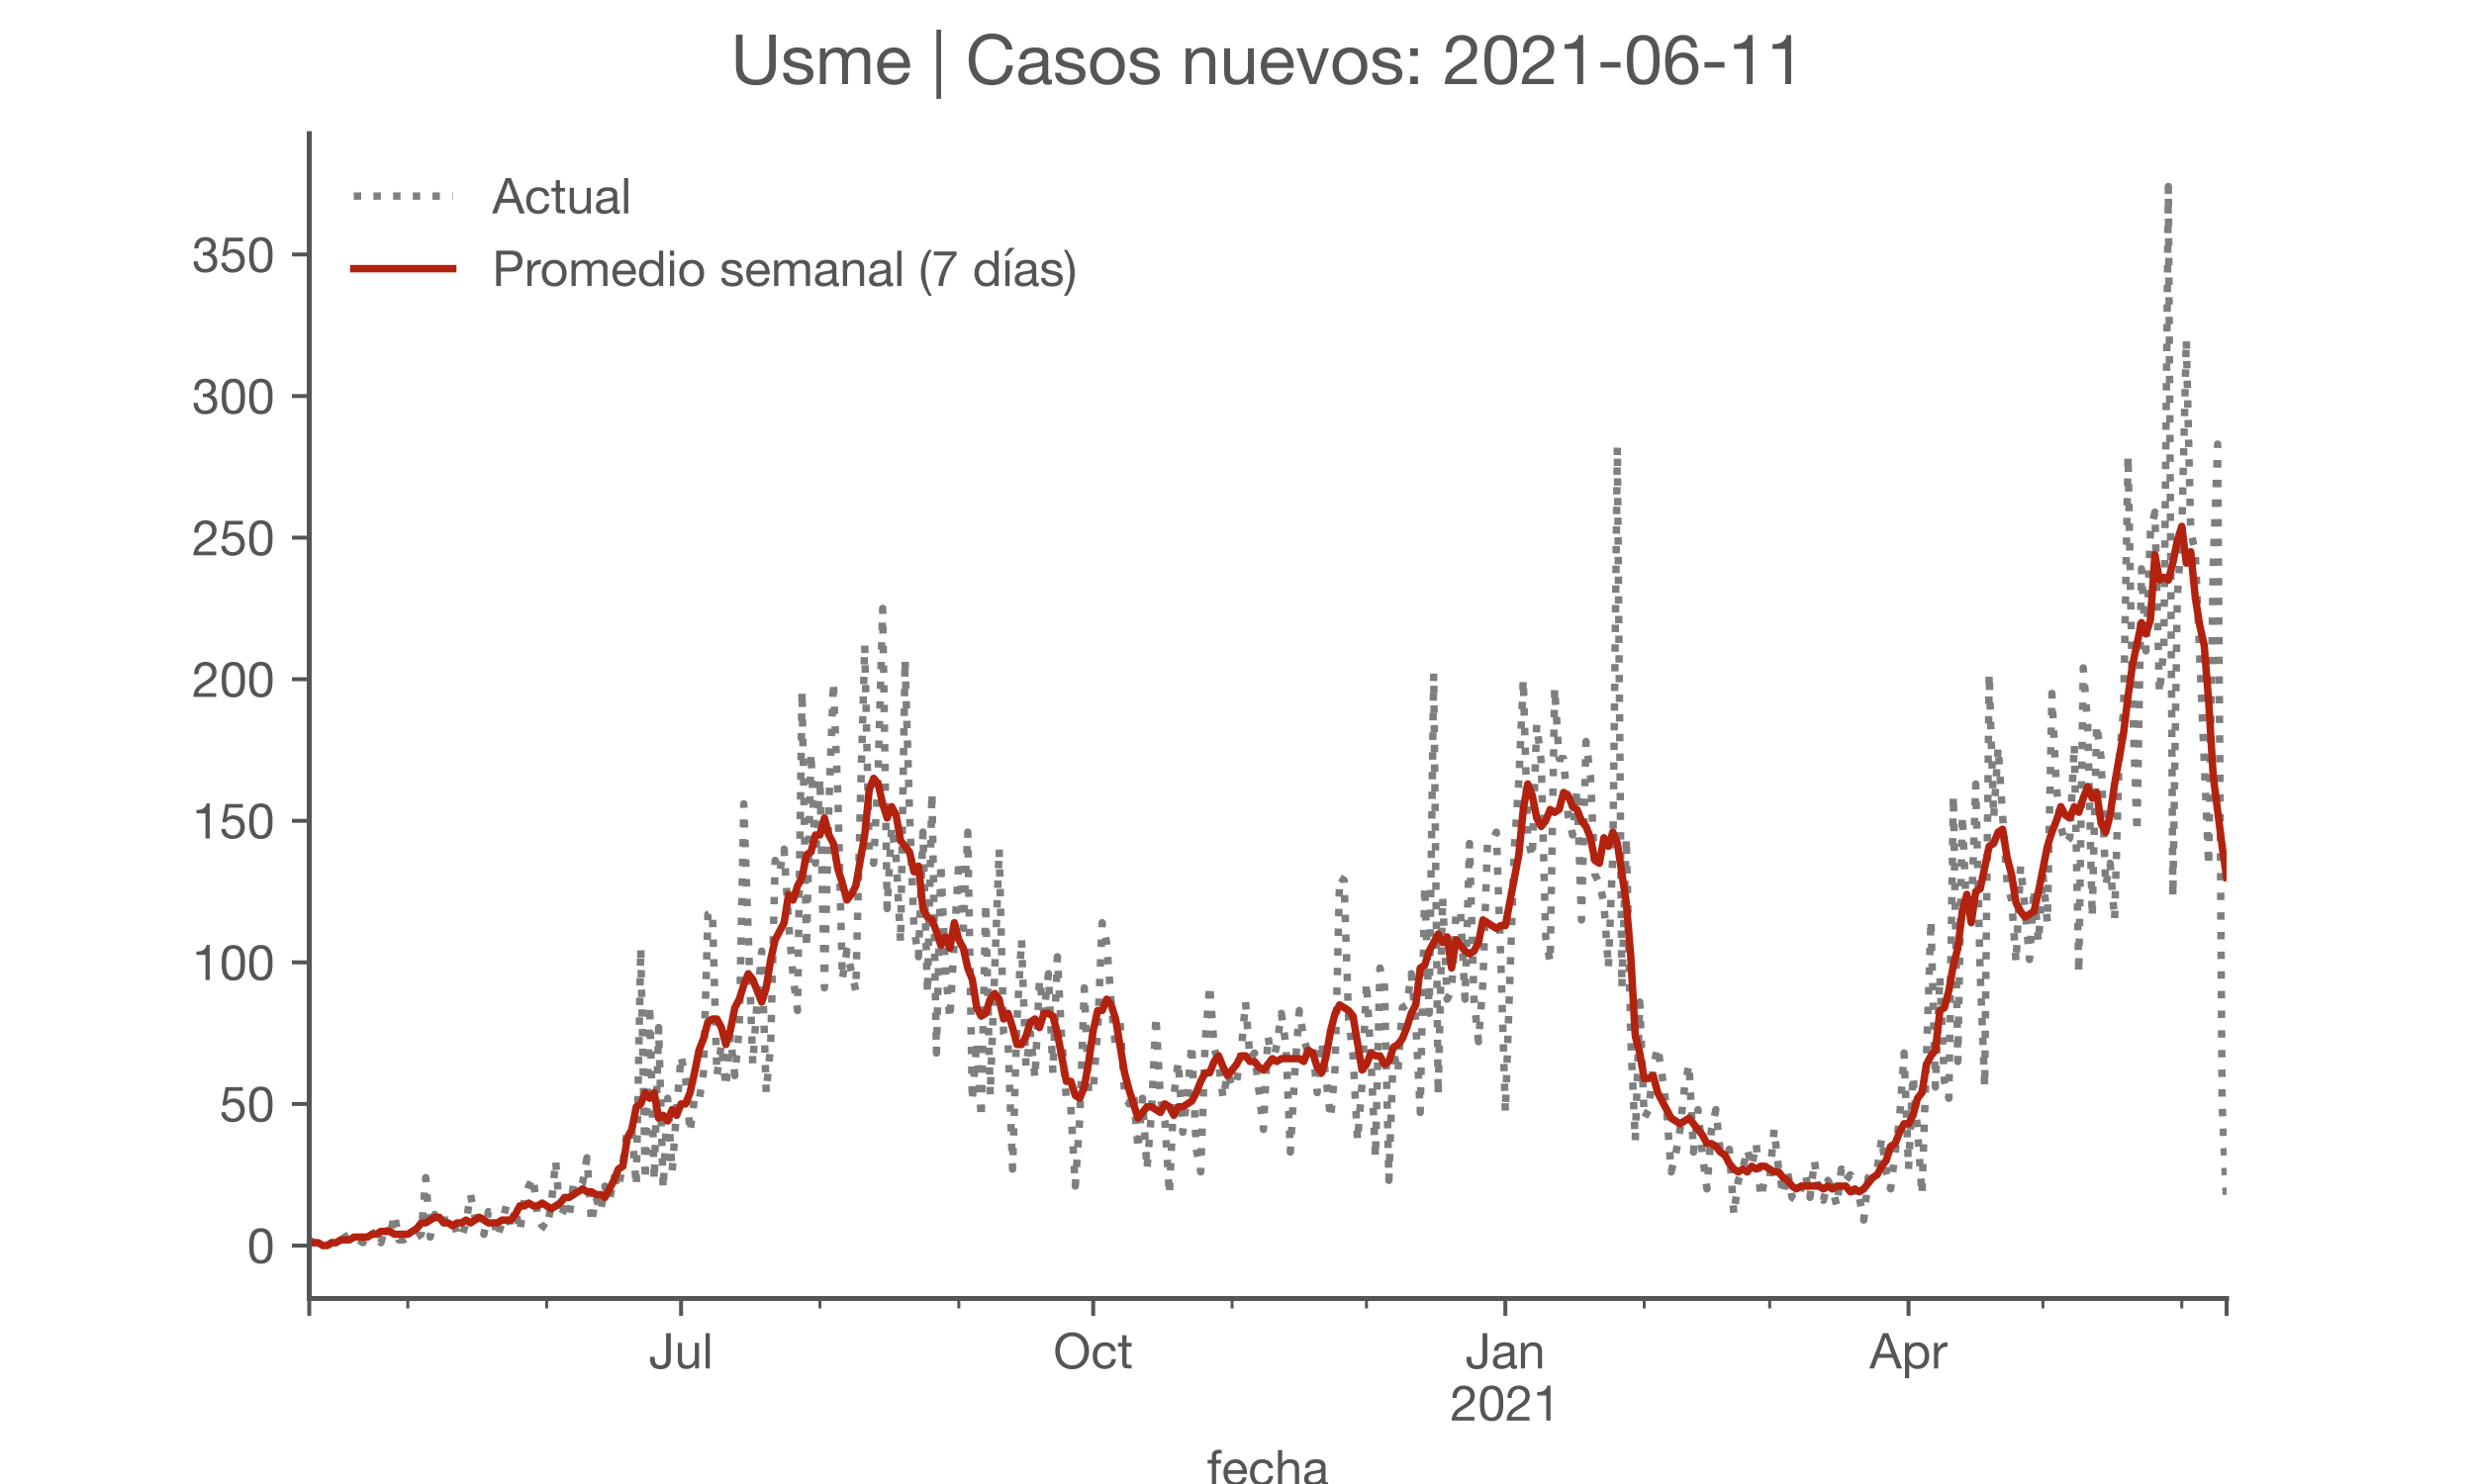 <?xml version="1.0" encoding="utf-8" standalone="no"?>
<!DOCTYPE svg PUBLIC "-//W3C//DTD SVG 1.1//EN"
  "http://www.w3.org/Graphics/SVG/1.1/DTD/svg11.dtd">
<!-- Created with matplotlib (https://matplotlib.org/) -->
<svg height="300pt" version="1.1" viewBox="0 0 500 300" width="500pt" xmlns="http://www.w3.org/2000/svg" xmlns:xlink="http://www.w3.org/1999/xlink">
 <defs>
  <style type="text/css">*{stroke-linecap:butt;stroke-linejoin:round;}</style>
 </defs>
 <g id="figure_1">
  <g id="patch_1">
   <path d="M 0 300 
L 500 300 
L 500 0 
L 0 0 
z
" style="fill:#ffffff;"/>
  </g>
  <g id="axes_1">
   <g id="patch_2">
    <path d="M 62.5 262.5 
L 450 262.5 
L 450 27 
L 62.5 27 
z
" style="fill:#ffffff;"/>
   </g>
   <g id="matplotlib.axis_1">
    <g id="xtick_1">
     <g id="line2d_1">
      <defs>
       <path d="M 0 0 
L 0 3.5 
" id="mc1f7d68330" style="stroke:#555555;stroke-width:0.8;"/>
      </defs>
      <g>
       <use style="fill:#555555;stroke:#555555;stroke-width:0.8;" x="62.5" xlink:href="#mc1f7d68330" y="262.5"/>
      </g>
     </g>
    </g>
    <g id="xtick_2">
     <g id="line2d_2">
      <g>
       <use style="fill:#555555;stroke:#555555;stroke-width:0.8;" x="137.646" xlink:href="#mc1f7d68330" y="262.5"/>
      </g>
     </g>
     <g id="text_1">
      <!-- Jul -->
      <g style="fill:#555555;" transform="translate(131.161 276.641)scale(0.1 -0.1)">
       <defs>
        <path d="M 44.094 17.797 
L 44.094 71.406 
L 34.594 71.406 
L 34.594 19.203 
Q 34.594 13.297 32.141 9.797 
Q 29.703 6.297 23.203 6.297 
Q 19.703 6.297 17.453 7.344 
Q 15.203 8.406 13.953 10.297 
Q 12.703 12.203 12.203 14.797 
Q 11.703 17.406 11.703 20.5 
L 11.703 23.5 
L 2.203 23.5 
L 2.203 19.094 
Q 2.203 8.906 7.594 3.656 
Q 13 -1.594 23 -1.594 
Q 29 -1.594 33.047 0.047 
Q 37.094 1.703 39.547 4.453 
Q 42 7.203 43.047 10.703 
Q 44.094 14.203 44.094 17.797 
z
" id="HelveticaNeue-74"/>
        <path d="M 49.203 0 
L 49.203 51.703 
L 40.703 51.703 
L 40.703 22.5 
Q 40.703 19 39.75 16.047 
Q 38.797 13.094 36.891 10.891 
Q 35 8.703 32.141 7.5 
Q 29.297 6.297 25.406 6.297 
Q 20.5 6.297 17.703 9.094 
Q 14.906 11.906 14.906 16.703 
L 14.906 51.703 
L 6.406 51.703 
L 6.406 17.703 
Q 6.406 13.5 7.25 10.047 
Q 8.094 6.594 10.188 4.094 
Q 12.297 1.594 15.688 0.25 
Q 19.094 -1.094 24.203 -1.094 
Q 29.906 -1.094 34.094 1.156 
Q 38.297 3.406 41 8.203 
L 41.203 8.203 
L 41.203 0 
z
" id="HelveticaNeue-117"/>
        <path d="M 6.906 71.406 
L 6.906 0 
L 15.406 0 
L 15.406 71.406 
z
" id="HelveticaNeue-108"/>
       </defs>
       <use xlink:href="#HelveticaNeue-74"/>
       <use x="51.9" xlink:href="#HelveticaNeue-117"/>
       <use x="107.5" xlink:href="#HelveticaNeue-108"/>
      </g>
     </g>
    </g>
    <g id="xtick_3">
     <g id="line2d_3">
      <g>
       <use style="fill:#555555;stroke:#555555;stroke-width:0.8;" x="220.94" xlink:href="#mc1f7d68330" y="262.5"/>
      </g>
     </g>
     <g id="text_2">
      <!-- Oct -->
      <g style="fill:#555555;" transform="translate(212.88 276.641)scale(0.1 -0.1)">
       <defs>
        <path d="M 13.297 35.703 
Q 13.297 41.094 14.688 46.344 
Q 16.094 51.594 19.094 55.797 
Q 22.094 60 26.797 62.547 
Q 31.5 65.094 38 65.094 
Q 44.5 65.094 49.203 62.547 
Q 53.906 60 56.906 55.797 
Q 59.906 51.594 61.297 46.344 
Q 62.703 41.094 62.703 35.703 
Q 62.703 30.297 61.297 25.047 
Q 59.906 19.797 56.906 15.594 
Q 53.906 11.406 49.203 8.844 
Q 44.5 6.297 38 6.297 
Q 31.5 6.297 26.797 8.844 
Q 22.094 11.406 19.094 15.594 
Q 16.094 19.797 14.688 25.047 
Q 13.297 30.297 13.297 35.703 
z
M 3.797 35.703 
Q 3.797 28.406 5.938 21.656 
Q 8.094 14.906 12.391 9.703 
Q 16.703 4.5 23.094 1.453 
Q 29.5 -1.594 38 -1.594 
Q 46.5 -1.594 52.891 1.453 
Q 59.297 4.5 63.594 9.703 
Q 67.906 14.906 70.047 21.656 
Q 72.203 28.406 72.203 35.703 
Q 72.203 43 70.047 49.75 
Q 67.906 56.5 63.594 61.703 
Q 59.297 66.906 52.891 70 
Q 46.5 73.094 38 73.094 
Q 29.5 73.094 23.094 70 
Q 16.703 66.906 12.391 61.703 
Q 8.094 56.5 5.938 49.75 
Q 3.797 43 3.797 35.703 
z
" id="HelveticaNeue-79"/>
        <path d="M 41.5 35.094 
L 50.297 35.094 
Q 49.797 39.703 47.891 43.047 
Q 46 46.406 43.047 48.594 
Q 40.094 50.797 36.25 51.844 
Q 32.406 52.906 28 52.906 
Q 21.906 52.906 17.297 50.75 
Q 12.703 48.594 9.641 44.844 
Q 6.594 41.094 5.094 36.047 
Q 3.594 31 3.594 25.203 
Q 3.594 19.406 5.141 14.547 
Q 6.703 9.703 9.75 6.203 
Q 12.797 2.703 17.344 0.797 
Q 21.906 -1.094 27.797 -1.094 
Q 37.703 -1.094 43.453 4.094 
Q 49.203 9.297 50.594 18.906 
L 41.906 18.906 
Q 41.094 12.906 37.547 9.594 
Q 34 6.297 27.703 6.297 
Q 23.703 6.297 20.797 7.891 
Q 17.906 9.5 16.094 12.141 
Q 14.297 14.797 13.438 18.188 
Q 12.594 21.594 12.594 25.203 
Q 12.594 29.094 13.391 32.75 
Q 14.203 36.406 16.047 39.203 
Q 17.906 42 21 43.703 
Q 24.094 45.406 28.703 45.406 
Q 34.094 45.406 37.297 42.703 
Q 40.5 40 41.5 35.094 
z
" id="HelveticaNeue-99"/>
        <path d="M 18.203 51.703 
L 18.203 67.203 
L 9.703 67.203 
L 9.703 51.703 
L 0.906 51.703 
L 0.906 44.203 
L 9.703 44.203 
L 9.703 11.297 
Q 9.703 7.703 10.391 5.5 
Q 11.094 3.297 12.547 2.094 
Q 14 0.906 16.344 0.453 
Q 18.703 0 22 0 
L 28.5 0 
L 28.5 7.5 
L 24.594 7.5 
Q 22.594 7.5 21.344 7.641 
Q 20.094 7.797 19.391 8.297 
Q 18.703 8.797 18.453 9.688 
Q 18.203 10.594 18.203 12.094 
L 18.203 44.203 
L 28.5 44.203 
L 28.5 51.703 
z
" id="HelveticaNeue-116"/>
       </defs>
       <use xlink:href="#HelveticaNeue-79"/>
       <use x="76" xlink:href="#HelveticaNeue-99"/>
       <use x="129.7" xlink:href="#HelveticaNeue-116"/>
      </g>
     </g>
    </g>
    <g id="xtick_4">
     <g id="line2d_4">
      <g>
       <use style="fill:#555555;stroke:#555555;stroke-width:0.8;" x="304.235" xlink:href="#mc1f7d68330" y="262.5"/>
      </g>
     </g>
     <g id="text_3">
      <!-- Jan -->
      <g style="fill:#555555;" transform="translate(296.175 276.641)scale(0.1 -0.1)">
       <defs>
        <path d="M 52.203 0.203 
Q 50 -1.094 46.094 -1.094 
Q 42.797 -1.094 40.844 0.75 
Q 38.906 2.594 38.906 6.797 
Q 35.406 2.594 30.75 0.75 
Q 26.094 -1.094 20.703 -1.094 
Q 17.203 -1.094 14.047 -0.297 
Q 10.906 0.5 8.594 2.203 
Q 6.297 3.906 4.938 6.656 
Q 3.594 9.406 3.594 13.297 
Q 3.594 17.703 5.094 20.5 
Q 6.594 23.297 9.047 25.047 
Q 11.5 26.797 14.641 27.688 
Q 17.797 28.594 21.094 29.203 
Q 24.594 29.906 27.75 30.25 
Q 30.906 30.594 33.297 31.25 
Q 35.703 31.906 37.094 33.156 
Q 38.5 34.406 38.5 36.797 
Q 38.5 39.594 37.453 41.297 
Q 36.406 43 34.75 43.891 
Q 33.094 44.797 31.047 45.094 
Q 29 45.406 27 45.406 
Q 21.594 45.406 18 43.344 
Q 14.406 41.297 14.094 35.594 
L 5.594 35.594 
Q 5.797 40.406 7.594 43.703 
Q 9.406 47 12.406 49.047 
Q 15.406 51.094 19.25 52 
Q 23.094 52.906 27.5 52.906 
Q 31 52.906 34.453 52.406 
Q 37.906 51.906 40.703 50.344 
Q 43.5 48.797 45.203 46 
Q 46.906 43.203 46.906 38.703 
L 46.906 12.094 
Q 46.906 9.094 47.25 7.688 
Q 47.594 6.297 49.594 6.297 
Q 50.703 6.297 52.203 6.797 
z
M 38.406 26.703 
Q 36.797 25.5 34.188 24.953 
Q 31.594 24.406 28.75 24.047 
Q 25.906 23.703 23 23.25 
Q 20.094 22.797 17.797 21.797 
Q 15.5 20.797 14.047 18.938 
Q 12.594 17.094 12.594 13.906 
Q 12.594 11.797 13.438 10.344 
Q 14.297 8.906 15.641 8 
Q 17 7.094 18.797 6.688 
Q 20.594 6.297 22.594 6.297 
Q 26.797 6.297 29.797 7.438 
Q 32.797 8.594 34.688 10.344 
Q 36.594 12.094 37.5 14.141 
Q 38.406 16.203 38.406 18 
z
" id="HelveticaNeue-97"/>
        <path d="M 6.406 51.703 
L 6.406 0 
L 14.906 0 
L 14.906 29.203 
Q 14.906 32.703 15.844 35.641 
Q 16.797 38.594 18.688 40.797 
Q 20.594 43 23.438 44.203 
Q 26.297 45.406 30.203 45.406 
Q 35.094 45.406 37.891 42.594 
Q 40.703 39.797 40.703 35 
L 40.703 0 
L 49.203 0 
L 49.203 34 
Q 49.203 38.203 48.344 41.641 
Q 47.5 45.094 45.391 47.594 
Q 43.297 50.094 39.891 51.5 
Q 36.5 52.906 31.406 52.906 
Q 19.906 52.906 14.594 43.5 
L 14.406 43.5 
L 14.406 51.703 
z
" id="HelveticaNeue-110"/>
       </defs>
       <use xlink:href="#HelveticaNeue-74"/>
       <use x="51.9" xlink:href="#HelveticaNeue-97"/>
       <use x="105.6" xlink:href="#HelveticaNeue-110"/>
      </g>
      <!-- 2021 -->
      <g style="fill:#555555;" transform="translate(293.116 287.18)scale(0.1 -0.1)">
       <defs>
        <path d="M 4.406 45.797 
L 12.906 45.797 
Q 12.797 49 13.547 52.141 
Q 14.297 55.297 16 57.797 
Q 17.703 60.297 20.344 61.844 
Q 23 63.406 26.703 63.406 
Q 29.5 63.406 32 62.5 
Q 34.5 61.594 36.344 59.891 
Q 38.203 58.203 39.297 55.844 
Q 40.406 53.5 40.406 50.594 
Q 40.406 46.906 39.25 44.094 
Q 38.094 41.297 35.844 38.891 
Q 33.594 36.5 30.188 34.141 
Q 26.797 31.797 22.297 29 
Q 18.594 26.797 15.188 24.297 
Q 11.797 21.797 9.094 18.5 
Q 6.406 15.203 4.656 10.75 
Q 2.906 6.297 2.406 0 
L 48.703 0 
L 48.703 7.5 
L 12.297 7.5 
Q 12.906 10.797 14.844 13.344 
Q 16.797 15.906 19.547 18.094 
Q 22.297 20.297 25.594 22.25 
Q 28.906 24.203 32.203 26.203 
Q 35.5 28.297 38.594 30.594 
Q 41.703 32.906 44.094 35.75 
Q 46.5 38.594 47.953 42.188 
Q 49.406 45.797 49.406 50.5 
Q 49.406 55.5 47.656 59.297 
Q 45.906 63.094 42.906 65.641 
Q 39.906 68.203 35.844 69.547 
Q 31.797 70.906 27.203 70.906 
Q 21.594 70.906 17.188 69 
Q 12.797 67.094 9.844 63.75 
Q 6.906 60.406 5.5 55.797 
Q 4.094 51.203 4.406 45.797 
z
" id="HelveticaNeue-50"/>
        <path d="M 13.203 34.906 
Q 13.203 37.5 13.25 40.641 
Q 13.297 43.797 13.75 46.938 
Q 14.203 50.094 15.047 53.094 
Q 15.906 56.094 17.547 58.344 
Q 19.203 60.594 21.703 62 
Q 24.203 63.406 27.797 63.406 
Q 31.406 63.406 33.906 62 
Q 36.406 60.594 38.047 58.344 
Q 39.703 56.094 40.547 53.094 
Q 41.406 50.094 41.844 46.938 
Q 42.297 43.797 42.344 40.641 
Q 42.406 37.5 42.406 34.906 
Q 42.406 30.906 42.156 25.953 
Q 41.906 21 40.547 16.641 
Q 39.203 12.297 36.203 9.297 
Q 33.203 6.297 27.797 6.297 
Q 22.406 6.297 19.406 9.297 
Q 16.406 12.297 15.047 16.641 
Q 13.703 21 13.453 25.953 
Q 13.203 30.906 13.203 34.906 
z
M 4.203 34.797 
Q 4.203 30.906 4.391 26.703 
Q 4.594 22.5 5.391 18.5 
Q 6.203 14.5 7.703 10.953 
Q 9.203 7.406 11.797 4.703 
Q 14.406 2 18.344 0.453 
Q 22.297 -1.094 27.797 -1.094 
Q 33.406 -1.094 37.297 0.453 
Q 41.203 2 43.797 4.703 
Q 46.406 7.406 47.906 10.953 
Q 49.406 14.5 50.203 18.5 
Q 51 22.5 51.203 26.703 
Q 51.406 30.906 51.406 34.797 
Q 51.406 38.703 51.203 42.891 
Q 51 47.094 50.203 51.094 
Q 49.406 55.094 47.906 58.688 
Q 46.406 62.297 43.797 65 
Q 41.203 67.703 37.25 69.297 
Q 33.297 70.906 27.797 70.906 
Q 22.297 70.906 18.344 69.297 
Q 14.406 67.703 11.797 65 
Q 9.203 62.297 7.703 58.688 
Q 6.203 55.094 5.391 51.094 
Q 4.594 47.094 4.391 42.891 
Q 4.203 38.703 4.203 34.797 
z
" id="HelveticaNeue-48"/>
        <path d="M 35.594 0 
L 35.594 70.906 
L 29.094 70.906 
Q 28.406 66.906 26.5 64.297 
Q 24.594 61.703 21.844 60.203 
Q 19.094 58.703 15.688 58.141 
Q 12.297 57.594 8.703 57.594 
L 8.703 50.797 
L 27.094 50.797 
L 27.094 0 
z
" id="HelveticaNeue-49"/>
       </defs>
       <use xlink:href="#HelveticaNeue-50"/>
       <use x="55.6" xlink:href="#HelveticaNeue-48"/>
       <use x="111.2" xlink:href="#HelveticaNeue-50"/>
       <use x="166.8" xlink:href="#HelveticaNeue-49"/>
      </g>
     </g>
    </g>
    <g id="xtick_5">
     <g id="line2d_5">
      <g>
       <use style="fill:#555555;stroke:#555555;stroke-width:0.8;" x="385.718" xlink:href="#mc1f7d68330" y="262.5"/>
      </g>
     </g>
     <g id="text_4">
      <!-- Apr -->
      <g style="fill:#555555;" transform="translate(377.849 276.641)scale(0.1 -0.1)">
       <defs>
        <path d="M 20.094 29.5 
L 32.203 62.797 
L 32.406 62.797 
L 44.297 29.5 
z
M 27.203 71.406 
L -0.594 0 
L 9.094 0 
L 17.094 21.5 
L 47.297 21.5 
L 55.094 0 
L 65.594 0 
L 37.703 71.406 
z
" id="HelveticaNeue-65"/>
        <path d="M 6.703 51.703 
L 6.703 -19.703 
L 15.203 -19.703 
L 15.203 6.906 
L 15.406 6.906 
Q 16.797 4.594 18.844 3.047 
Q 20.906 1.5 23.203 0.594 
Q 25.5 -0.297 27.844 -0.688 
Q 30.203 -1.094 32.094 -1.094 
Q 38 -1.094 42.453 1 
Q 46.906 3.094 49.844 6.75 
Q 52.797 10.406 54.25 15.297 
Q 55.703 20.203 55.703 25.703 
Q 55.703 31.203 54.203 36.094 
Q 52.703 41 49.75 44.75 
Q 46.797 48.5 42.344 50.703 
Q 37.906 52.906 31.906 52.906 
Q 26.5 52.906 22 50.953 
Q 17.5 49 15.406 44.703 
L 15.203 44.703 
L 15.203 51.703 
z
M 46.703 26.297 
Q 46.703 22.5 45.891 18.891 
Q 45.094 15.297 43.297 12.5 
Q 41.5 9.703 38.547 8 
Q 35.594 6.297 31.203 6.297 
Q 26.797 6.297 23.688 7.938 
Q 20.594 9.594 18.641 12.297 
Q 16.703 15 15.797 18.547 
Q 14.906 22.094 14.906 25.906 
Q 14.906 29.5 15.75 33 
Q 16.594 36.5 18.5 39.25 
Q 20.406 42 23.406 43.703 
Q 26.406 45.406 30.703 45.406 
Q 34.797 45.406 37.844 43.797 
Q 40.906 42.203 42.844 39.5 
Q 44.797 36.797 45.75 33.344 
Q 46.703 29.906 46.703 26.297 
z
" id="HelveticaNeue-112"/>
        <path d="M 6.094 51.703 
L 6.094 0 
L 14.594 0 
L 14.594 23 
Q 14.594 28 15.594 31.844 
Q 16.594 35.703 18.797 38.391 
Q 21 41.094 24.594 42.5 
Q 28.203 43.906 33.297 43.906 
L 33.297 52.906 
Q 26.406 53.094 21.906 50.094 
Q 17.406 47.094 14.297 40.797 
L 14.094 40.797 
L 14.094 51.703 
z
" id="HelveticaNeue-114"/>
       </defs>
       <use xlink:href="#HelveticaNeue-65"/>
       <use x="64.8" xlink:href="#HelveticaNeue-112"/>
       <use x="124.1" xlink:href="#HelveticaNeue-114"/>
      </g>
     </g>
    </g>
    <g id="xtick_6">
     <g id="line2d_6">
      <g>
       <use style="fill:#555555;stroke:#555555;stroke-width:0.8;" x="450" xlink:href="#mc1f7d68330" y="262.5"/>
      </g>
     </g>
    </g>
    <g id="xtick_7">
     <g id="line2d_7">
      <defs>
       <path d="M 0 0 
L 0 2 
" id="mae51db769d" style="stroke:#555555;stroke-width:0.6;"/>
      </defs>
      <g>
       <use style="fill:#555555;stroke:#555555;stroke-width:0.6;" x="82.418" xlink:href="#mae51db769d" y="262.5"/>
      </g>
     </g>
    </g>
    <g id="xtick_8">
     <g id="line2d_8">
      <g>
       <use style="fill:#555555;stroke:#555555;stroke-width:0.6;" x="110.485" xlink:href="#mae51db769d" y="262.5"/>
      </g>
     </g>
    </g>
    <g id="xtick_9">
     <g id="line2d_9">
      <g>
       <use style="fill:#555555;stroke:#555555;stroke-width:0.6;" x="165.713" xlink:href="#mae51db769d" y="262.5"/>
      </g>
     </g>
    </g>
    <g id="xtick_10">
     <g id="line2d_10">
      <g>
       <use style="fill:#555555;stroke:#555555;stroke-width:0.6;" x="193.779" xlink:href="#mae51db769d" y="262.5"/>
      </g>
     </g>
    </g>
    <g id="xtick_11">
     <g id="line2d_11">
      <g>
       <use style="fill:#555555;stroke:#555555;stroke-width:0.6;" x="249.007" xlink:href="#mae51db769d" y="262.5"/>
      </g>
     </g>
    </g>
    <g id="xtick_12">
     <g id="line2d_12">
      <g>
       <use style="fill:#555555;stroke:#555555;stroke-width:0.6;" x="276.168" xlink:href="#mae51db769d" y="262.5"/>
      </g>
     </g>
    </g>
    <g id="xtick_13">
     <g id="line2d_13">
      <g>
       <use style="fill:#555555;stroke:#555555;stroke-width:0.6;" x="332.301" xlink:href="#mae51db769d" y="262.5"/>
      </g>
     </g>
    </g>
    <g id="xtick_14">
     <g id="line2d_14">
      <g>
       <use style="fill:#555555;stroke:#555555;stroke-width:0.6;" x="357.652" xlink:href="#mae51db769d" y="262.5"/>
      </g>
     </g>
    </g>
    <g id="xtick_15">
     <g id="line2d_15">
      <g>
       <use style="fill:#555555;stroke:#555555;stroke-width:0.6;" x="412.88" xlink:href="#mae51db769d" y="262.5"/>
      </g>
     </g>
    </g>
    <g id="xtick_16">
     <g id="line2d_16">
      <g>
       <use style="fill:#555555;stroke:#555555;stroke-width:0.6;" x="440.946" xlink:href="#mae51db769d" y="262.5"/>
      </g>
     </g>
    </g>
    <g id="text_5">
     <!-- fecha -->
     <g style="fill:#555555;" transform="translate(243.935 300.291)scale(0.1 -0.1)">
      <defs>
       <path d="M 9.906 44.203 
L 9.906 0 
L 18.406 0 
L 18.406 44.203 
L 28.406 44.203 
L 28.406 51.703 
L 18.406 51.703 
L 18.406 58.906 
Q 18.406 62.297 20.094 63.5 
Q 21.797 64.703 24.906 64.703 
Q 26 64.703 27.297 64.547 
Q 28.594 64.406 29.703 64 
L 29.703 71.406 
Q 28.5 71.797 26.953 72 
Q 25.406 72.203 24.203 72.203 
Q 17.203 72.203 13.547 68.953 
Q 9.906 65.703 9.906 59.406 
L 9.906 51.703 
L 1.203 51.703 
L 1.203 44.203 
z
" id="HelveticaNeue-102"/>
       <path d="M 42.297 30.797 
L 12.594 30.797 
Q 12.797 33.797 13.891 36.438 
Q 15 39.094 16.891 41.094 
Q 18.797 43.094 21.438 44.25 
Q 24.094 45.406 27.406 45.406 
Q 30.594 45.406 33.25 44.25 
Q 35.906 43.094 37.844 41.141 
Q 39.797 39.203 40.938 36.5 
Q 42.094 33.797 42.297 30.797 
z
M 50.5 16.406 
L 42.094 16.406 
Q 41 11.297 37.547 8.797 
Q 34.094 6.297 28.703 6.297 
Q 24.5 6.297 21.391 7.688 
Q 18.297 9.094 16.297 11.438 
Q 14.297 13.797 13.391 16.844 
Q 12.5 19.906 12.594 23.297 
L 51.297 23.297 
Q 51.5 28 50.453 33.203 
Q 49.406 38.406 46.656 42.797 
Q 43.906 47.203 39.344 50.047 
Q 34.797 52.906 27.906 52.906 
Q 22.594 52.906 18.141 50.906 
Q 13.703 48.906 10.453 45.297 
Q 7.203 41.703 5.391 36.797 
Q 3.594 31.906 3.594 26 
Q 3.797 20.094 5.344 15.094 
Q 6.906 10.094 10 6.5 
Q 13.094 2.906 17.641 0.906 
Q 22.203 -1.094 28.406 -1.094 
Q 37.203 -1.094 43 3.297 
Q 48.797 7.703 50.5 16.406 
z
" id="HelveticaNeue-101"/>
       <path d="M 6.406 71.406 
L 6.406 0 
L 14.906 0 
L 14.906 29.203 
Q 14.906 32.703 15.844 35.641 
Q 16.797 38.594 18.688 40.797 
Q 20.594 43 23.438 44.203 
Q 26.297 45.406 30.203 45.406 
Q 35.094 45.406 37.891 42.594 
Q 40.703 39.797 40.703 35 
L 40.703 0 
L 49.203 0 
L 49.203 34 
Q 49.203 38.203 48.344 41.641 
Q 47.5 45.094 45.391 47.594 
Q 43.297 50.094 39.891 51.5 
Q 36.5 52.906 31.406 52.906 
Q 29.094 52.906 26.641 52.406 
Q 24.203 51.906 21.953 50.844 
Q 19.703 49.797 17.891 48.141 
Q 16.094 46.5 15.094 44.094 
L 14.906 44.094 
L 14.906 71.406 
z
" id="HelveticaNeue-104"/>
      </defs>
      <use xlink:href="#HelveticaNeue-102"/>
      <use x="29.6" xlink:href="#HelveticaNeue-101"/>
      <use x="83.3" xlink:href="#HelveticaNeue-99"/>
      <use x="137" xlink:href="#HelveticaNeue-104"/>
      <use x="192.6" xlink:href="#HelveticaNeue-97"/>
     </g>
    </g>
   </g>
   <g id="matplotlib.axis_2">
    <g id="ytick_1">
     <g id="line2d_17">
      <defs>
       <path d="M 0 0 
L -3.5 0 
" id="m72f268963a" style="stroke:#555555;stroke-width:0.8;"/>
      </defs>
      <g>
       <use style="fill:#555555;stroke:#555555;stroke-width:0.8;" x="62.5" xlink:href="#m72f268963a" y="251.795"/>
      </g>
     </g>
     <g id="text_6">
      <!-- 0 -->
      <g style="fill:#555555;" transform="translate(49.941 255.366)scale(0.1 -0.1)">
       <use xlink:href="#HelveticaNeue-48"/>
      </g>
     </g>
    </g>
    <g id="ytick_2">
     <g id="line2d_18">
      <g>
       <use style="fill:#555555;stroke:#555555;stroke-width:0.8;" x="62.5" xlink:href="#m72f268963a" y="223.174"/>
      </g>
     </g>
     <g id="text_7">
      <!-- 50 -->
      <g style="fill:#555555;" transform="translate(44.381 226.744)scale(0.1 -0.1)">
       <defs>
        <path d="M 47 62.203 
L 47 69.703 
L 12 69.703 
L 5.406 32.906 
L 12.703 32.5 
Q 15.203 35.5 18.453 37.344 
Q 21.703 39.203 25.906 39.203 
Q 29.5 39.203 32.453 38 
Q 35.406 36.797 37.5 34.641 
Q 39.594 32.5 40.75 29.547 
Q 41.906 26.594 41.906 23.094 
Q 41.906 18.906 40.703 15.75 
Q 39.5 12.594 37.453 10.5 
Q 35.406 8.406 32.656 7.344 
Q 29.906 6.297 26.906 6.297 
Q 23.703 6.297 21.047 7.25 
Q 18.406 8.203 16.453 9.953 
Q 14.5 11.703 13.344 14.047 
Q 12.203 16.406 12 19.094 
L 3.5 19.094 
Q 3.594 14.297 5.391 10.5 
Q 7.203 6.703 10.297 4.141 
Q 13.406 1.594 17.453 0.25 
Q 21.5 -1.094 26.094 -1.094 
Q 32.297 -1.094 36.938 0.844 
Q 41.594 2.797 44.688 6.094 
Q 47.797 9.406 49.344 13.656 
Q 50.906 17.906 50.906 22.406 
Q 50.906 28.5 49.094 33.047 
Q 47.297 37.594 44.188 40.641 
Q 41.094 43.703 36.891 45.203 
Q 32.703 46.703 28 46.703 
Q 24.406 46.703 20.75 45.453 
Q 17.094 44.203 14.797 41.594 
L 14.594 41.797 
L 18.406 62.203 
z
" id="HelveticaNeue-53"/>
       </defs>
       <use xlink:href="#HelveticaNeue-53"/>
       <use x="55.6" xlink:href="#HelveticaNeue-48"/>
      </g>
     </g>
    </g>
    <g id="ytick_3">
     <g id="line2d_19">
      <g>
       <use style="fill:#555555;stroke:#555555;stroke-width:0.8;" x="62.5" xlink:href="#m72f268963a" y="194.552"/>
      </g>
     </g>
     <g id="text_8">
      <!-- 100 -->
      <g style="fill:#555555;" transform="translate(38.822 198.122)scale(0.1 -0.1)">
       <use xlink:href="#HelveticaNeue-49"/>
       <use x="55.6" xlink:href="#HelveticaNeue-48"/>
       <use x="111.2" xlink:href="#HelveticaNeue-48"/>
      </g>
     </g>
    </g>
    <g id="ytick_4">
     <g id="line2d_20">
      <g>
       <use style="fill:#555555;stroke:#555555;stroke-width:0.8;" x="62.5" xlink:href="#m72f268963a" y="165.93"/>
      </g>
     </g>
     <g id="text_9">
      <!-- 150 -->
      <g style="fill:#555555;" transform="translate(38.822 169.5)scale(0.1 -0.1)">
       <use xlink:href="#HelveticaNeue-49"/>
       <use x="55.6" xlink:href="#HelveticaNeue-53"/>
       <use x="111.2" xlink:href="#HelveticaNeue-48"/>
      </g>
     </g>
    </g>
    <g id="ytick_5">
     <g id="line2d_21">
      <g>
       <use style="fill:#555555;stroke:#555555;stroke-width:0.8;" x="62.5" xlink:href="#m72f268963a" y="137.308"/>
      </g>
     </g>
     <g id="text_10">
      <!-- 200 -->
      <g style="fill:#555555;" transform="translate(38.822 140.879)scale(0.1 -0.1)">
       <use xlink:href="#HelveticaNeue-50"/>
       <use x="55.6" xlink:href="#HelveticaNeue-48"/>
       <use x="111.2" xlink:href="#HelveticaNeue-48"/>
      </g>
     </g>
    </g>
    <g id="ytick_6">
     <g id="line2d_22">
      <g>
       <use style="fill:#555555;stroke:#555555;stroke-width:0.8;" x="62.5" xlink:href="#m72f268963a" y="108.687"/>
      </g>
     </g>
     <g id="text_11">
      <!-- 250 -->
      <g style="fill:#555555;" transform="translate(38.822 112.257)scale(0.1 -0.1)">
       <use xlink:href="#HelveticaNeue-50"/>
       <use x="55.6" xlink:href="#HelveticaNeue-53"/>
       <use x="111.2" xlink:href="#HelveticaNeue-48"/>
      </g>
     </g>
    </g>
    <g id="ytick_7">
     <g id="line2d_23">
      <g>
       <use style="fill:#555555;stroke:#555555;stroke-width:0.8;" x="62.5" xlink:href="#m72f268963a" y="80.065"/>
      </g>
     </g>
     <g id="text_12">
      <!-- 300 -->
      <g style="fill:#555555;" transform="translate(38.822 83.635)scale(0.1 -0.1)">
       <defs>
        <path d="M 21.797 40.5 
L 21.797 33.297 
Q 24.203 33.594 26.906 33.594 
Q 30.094 33.594 32.844 32.75 
Q 35.594 31.906 37.594 30.156 
Q 39.594 28.406 40.797 25.844 
Q 42 23.297 42 20 
Q 42 16.797 40.75 14.25 
Q 39.5 11.703 37.391 9.953 
Q 35.297 8.203 32.5 7.25 
Q 29.703 6.297 26.594 6.297 
Q 19.297 6.297 15.5 10.641 
Q 11.703 15 11.5 21.906 
L 3 21.906 
Q 2.906 16.406 4.547 12.094 
Q 6.203 7.797 9.297 4.844 
Q 12.406 1.906 16.797 0.406 
Q 21.203 -1.094 26.594 -1.094 
Q 31.594 -1.094 36.047 0.25 
Q 40.5 1.594 43.797 4.297 
Q 47.094 7 49.047 11.047 
Q 51 15.094 51 20.406 
Q 51 26.797 47.844 31.5 
Q 44.703 36.203 38.203 37.594 
L 38.203 37.797 
Q 42.406 39.703 45.203 43.391 
Q 48 47.094 48 51.906 
Q 48 56.797 46.344 60.391 
Q 44.703 64 41.797 66.297 
Q 38.906 68.594 34.953 69.75 
Q 31 70.906 26.406 70.906 
Q 21.094 70.906 17.047 69.203 
Q 13 67.5 10.297 64.5 
Q 7.594 61.5 6.141 57.297 
Q 4.703 53.094 4.5 48 
L 13 48 
Q 13 51.094 13.797 53.891 
Q 14.594 56.703 16.25 58.797 
Q 17.906 60.906 20.453 62.156 
Q 23 63.406 26.406 63.406 
Q 31.797 63.406 35.391 60.547 
Q 39 57.703 39 52 
Q 39 49.203 37.891 47 
Q 36.797 44.797 34.938 43.344 
Q 33.094 41.906 30.641 41.156 
Q 28.203 40.406 25.5 40.406 
L 23.703 40.406 
Q 23.203 40.406 22.703 40.406 
Q 22.297 40.406 21.797 40.5 
z
" id="HelveticaNeue-51"/>
       </defs>
       <use xlink:href="#HelveticaNeue-51"/>
       <use x="55.6" xlink:href="#HelveticaNeue-48"/>
       <use x="111.2" xlink:href="#HelveticaNeue-48"/>
      </g>
     </g>
    </g>
    <g id="ytick_8">
     <g id="line2d_24">
      <g>
       <use style="fill:#555555;stroke:#555555;stroke-width:0.8;" x="62.5" xlink:href="#m72f268963a" y="51.443"/>
      </g>
     </g>
     <g id="text_13">
      <!-- 350 -->
      <g style="fill:#555555;" transform="translate(38.822 55.013)scale(0.1 -0.1)">
       <use xlink:href="#HelveticaNeue-51"/>
       <use x="55.6" xlink:href="#HelveticaNeue-53"/>
       <use x="111.2" xlink:href="#HelveticaNeue-48"/>
      </g>
     </g>
    </g>
   </g>
   <g id="line2d_25">
    <path clip-path="url(#p1b4c529a97)" d="M 62.5 250.651 
L 64.311 251.795 
L 66.121 251.795 
L 67.027 251.223 
L 67.932 251.795 
L 68.838 250.651 
L 70.648 249.506 
L 73.364 251.223 
L 74.27 248.933 
L 75.175 249.506 
L 76.081 248.933 
L 76.986 251.223 
L 77.891 247.788 
L 78.797 250.078 
L 79.702 245.499 
L 80.607 250.651 
L 81.513 250.651 
L 82.418 250.078 
L 84.229 250.078 
L 85.134 249.506 
L 86.04 238.057 
L 86.945 250.078 
L 87.85 245.499 
L 88.756 247.216 
L 89.661 246.644 
L 90.567 246.644 
L 91.472 246.071 
L 92.377 249.506 
L 93.283 250.078 
L 94.188 247.216 
L 95.093 241.492 
L 95.999 246.071 
L 97.81 249.506 
L 98.715 244.926 
L 99.62 245.499 
L 100.526 250.078 
L 101.431 247.216 
L 102.336 243.781 
L 103.242 248.361 
L 104.147 244.354 
L 105.053 248.933 
L 105.958 242.636 
L 106.863 239.774 
L 107.769 238.057 
L 108.674 246.071 
L 109.579 247.788 
L 110.485 248.361 
L 111.39 243.781 
L 112.296 234.622 
L 113.201 246.071 
L 114.106 244.354 
L 115.012 246.071 
L 115.917 239.202 
L 116.822 239.774 
L 117.728 239.202 
L 118.633 234.05 
L 119.539 247.216 
L 120.444 242.064 
L 121.349 244.926 
L 122.255 239.774 
L 123.16 242.636 
L 124.065 238.057 
L 124.971 240.347 
L 125.876 235.195 
L 126.782 228.326 
L 127.687 228.326 
L 128.592 239.774 
L 129.498 191.69 
L 130.403 238.629 
L 131.308 203.138 
L 132.214 238.629 
L 133.119 207.718 
L 134.025 240.347 
L 134.93 222.029 
L 135.835 236.912 
L 136.741 224.319 
L 137.646 213.442 
L 138.551 218.022 
L 139.457 228.898 
L 140.362 222.029 
L 141.268 222.601 
L 142.173 216.877 
L 143.078 184.82 
L 143.984 184.248 
L 144.889 217.449 
L 145.794 211.153 
L 146.7 219.739 
L 147.605 209.435 
L 148.511 217.449 
L 149.416 207.718 
L 150.321 162.496 
L 152.132 215.16 
L 153.037 201.994 
L 153.943 192.262 
L 154.848 220.884 
L 155.754 211.153 
L 156.659 173.944 
L 157.564 176.234 
L 158.47 171.654 
L 159.375 186.538 
L 160.28 197.414 
L 161.186 204.283 
L 162.091 139.598 
L 162.996 191.69 
L 163.902 152.192 
L 164.807 174.517 
L 165.713 157.344 
L 166.618 199.704 
L 167.523 162.496 
L 168.429 137.881 
L 169.334 160.778 
L 170.239 197.987 
L 171.145 192.262 
L 172.956 200.276 
L 173.861 163.068 
L 174.766 130.439 
L 175.672 172.799 
L 176.577 174.517 
L 177.482 155.626 
L 178.388 122.997 
L 179.293 183.676 
L 180.199 167.075 
L 181.104 173.372 
L 182.009 190.545 
L 182.915 133.301 
L 183.82 164.213 
L 184.725 187.683 
L 185.631 193.407 
L 186.536 168.22 
L 187.442 200.849 
L 188.347 160.206 
L 189.252 212.87 
L 190.158 174.517 
L 191.063 195.697 
L 191.968 206.001 
L 193.779 173.944 
L 194.685 187.683 
L 195.59 168.22 
L 196.495 222.601 
L 197.401 210.58 
L 198.306 226.036 
L 199.211 182.531 
L 200.117 221.456 
L 201.928 171.654 
L 202.833 208.863 
L 203.738 211.153 
L 204.644 236.34 
L 205.549 206.001 
L 206.454 189.972 
L 207.36 215.732 
L 208.265 208.863 
L 209.171 218.022 
L 210.076 197.987 
L 210.981 204.856 
L 211.887 196.842 
L 212.792 216.877 
L 213.697 193.407 
L 214.603 210.58 
L 215.508 222.029 
L 216.414 223.746 
L 217.319 239.774 
L 218.224 226.036 
L 219.13 199.704 
L 220.035 220.884 
L 220.94 220.311 
L 221.846 208.29 
L 222.751 186.538 
L 223.657 190.545 
L 224.562 202.566 
L 225.467 211.725 
L 226.373 206.573 
L 227.278 220.884 
L 228.183 223.174 
L 229.089 220.884 
L 229.994 232.333 
L 230.9 222.029 
L 231.805 236.34 
L 232.71 224.891 
L 233.616 205.428 
L 234.521 222.029 
L 235.426 226.608 
L 236.332 241.492 
L 237.237 221.456 
L 238.143 214.587 
L 239.048 228.898 
L 239.953 221.456 
L 240.859 211.153 
L 241.764 232.333 
L 242.669 236.912 
L 243.575 210.58 
L 244.48 199.131 
L 245.386 211.725 
L 246.291 215.16 
L 247.196 222.029 
L 248.102 216.877 
L 249.007 219.739 
L 249.912 218.594 
L 250.818 212.87 
L 251.723 202.566 
L 252.629 214.015 
L 253.534 212.87 
L 255.345 228.326 
L 256.25 209.435 
L 257.155 215.16 
L 258.061 211.153 
L 258.966 204.856 
L 259.871 211.153 
L 260.777 232.905 
L 261.682 216.877 
L 262.588 204.283 
L 263.493 210.008 
L 264.398 212.87 
L 265.304 211.725 
L 266.209 220.884 
L 267.114 210.58 
L 268.925 226.036 
L 269.831 215.732 
L 270.736 177.379 
L 271.641 177.951 
L 272.547 206.001 
L 273.452 213.442 
L 274.357 230.615 
L 275.263 219.167 
L 276.168 198.559 
L 277.074 214.015 
L 277.979 234.05 
L 278.884 195.697 
L 279.79 198.559 
L 280.695 238.629 
L 281.6 212.297 
L 282.506 216.877 
L 283.411 203.711 
L 284.317 203.138 
L 285.222 196.842 
L 286.127 206.573 
L 287.033 224.891 
L 287.938 179.096 
L 288.843 204.856 
L 289.749 136.163 
L 290.654 221.456 
L 291.56 181.386 
L 292.465 201.994 
L 293.37 200.276 
L 294.276 184.248 
L 295.181 184.248 
L 296.086 201.994 
L 296.992 170.51 
L 297.897 201.994 
L 298.803 210.58 
L 299.708 198.559 
L 300.613 170.51 
L 301.519 169.937 
L 302.424 168.22 
L 303.329 194.552 
L 304.235 224.891 
L 306.046 171.654 
L 306.951 157.916 
L 307.856 137.308 
L 308.762 169.365 
L 309.667 173.372 
L 310.572 146.467 
L 311.478 153.909 
L 312.383 189.4 
L 313.289 194.552 
L 314.194 139.026 
L 315.099 153.337 
L 316.005 153.337 
L 316.91 164.785 
L 317.815 168.792 
L 318.721 159.633 
L 319.626 185.965 
L 320.532 149.902 
L 321.437 156.771 
L 322.342 176.806 
L 323.248 178.524 
L 324.153 182.531 
L 325.058 195.697 
L 325.964 172.227 
L 326.869 90.369 
L 327.775 199.704 
L 328.68 169.365 
L 329.585 210.008 
L 330.491 230.615 
L 331.396 202.566 
L 332.301 226.036 
L 333.207 224.319 
L 334.112 215.732 
L 335.018 211.725 
L 335.923 217.449 
L 336.828 224.319 
L 337.734 236.912 
L 338.639 233.478 
L 339.544 228.326 
L 340.45 219.739 
L 341.355 215.16 
L 342.261 232.905 
L 343.166 224.319 
L 344.071 233.478 
L 344.977 240.347 
L 345.882 228.326 
L 346.787 224.319 
L 347.693 232.905 
L 348.598 233.478 
L 349.504 232.333 
L 350.409 245.499 
L 351.314 238.629 
L 352.22 236.34 
L 353.125 232.333 
L 354.03 235.767 
L 354.936 231.188 
L 355.841 242.064 
L 356.746 238.057 
L 357.652 238.057 
L 358.557 228.326 
L 359.463 236.34 
L 360.368 241.492 
L 361.273 236.912 
L 362.179 242.064 
L 363.084 242.636 
L 363.989 240.347 
L 364.895 237.485 
L 365.8 242.064 
L 366.706 234.622 
L 367.611 241.492 
L 368.516 242.636 
L 369.422 238.629 
L 370.327 240.347 
L 371.232 243.781 
L 372.138 236.34 
L 373.043 238.629 
L 373.949 237.485 
L 374.854 242.636 
L 375.759 242.064 
L 376.665 246.644 
L 377.57 238.057 
L 378.475 236.912 
L 379.381 236.34 
L 380.286 230.043 
L 381.192 236.912 
L 382.097 240.347 
L 383.908 226.036 
L 384.813 212.87 
L 385.718 236.34 
L 386.624 217.449 
L 387.529 228.326 
L 388.435 241.492 
L 390.245 185.965 
L 391.151 219.739 
L 392.056 197.414 
L 392.961 218.594 
L 393.867 222.029 
L 394.772 160.778 
L 395.678 214.587 
L 396.583 164.785 
L 397.488 185.965 
L 398.394 185.965 
L 399.299 158.488 
L 400.204 196.842 
L 401.11 219.739 
L 402.015 136.163 
L 402.921 165.358 
L 403.826 151.047 
L 405.637 178.524 
L 406.542 181.958 
L 407.447 194.552 
L 408.353 175.089 
L 409.258 183.676 
L 410.164 193.979 
L 411.069 179.669 
L 411.974 190.545 
L 412.88 176.806 
L 413.785 186.538 
L 414.69 140.171 
L 415.596 159.061 
L 416.501 167.075 
L 417.407 170.51 
L 418.312 169.365 
L 419.217 150.474 
L 420.123 196.842 
L 421.028 135.019 
L 421.933 146.467 
L 422.839 185.393 
L 423.744 146.467 
L 424.65 153.337 
L 425.555 179.096 
L 426.46 174.517 
L 427.366 185.965 
L 428.271 153.909 
L 429.176 143.605 
L 430.082 92.086 
L 430.987 141.888 
L 431.893 168.22 
L 432.798 114.983 
L 433.703 131.584 
L 434.609 107.542 
L 435.514 103.535 
L 436.419 140.171 
L 437.325 131.012 
L 438.23 37.705 
L 439.136 181.386 
L 440.041 120.708 
L 440.946 107.542 
L 441.852 68.616 
L 442.757 107.542 
L 443.662 111.549 
L 446.379 175.089 
L 447.284 114.411 
L 448.189 89.796 
L 449.095 223.174 
L 450 243.209 
L 450 243.209 
" style="fill:none;stroke:#000000;stroke-dasharray:1.5,2.475;stroke-dashoffset:0;stroke-opacity:0.5;stroke-width:1.5;"/>
   </g>
   <g id="line2d_26">
    <path clip-path="url(#p1b4c529a97)" d="M 62.5 251.223 
L 64.311 251.223 
L 65.216 251.795 
L 66.121 251.795 
L 67.027 251.223 
L 67.932 251.223 
L 68.838 250.651 
L 70.648 250.651 
L 71.554 250.078 
L 74.27 250.078 
L 75.175 249.506 
L 76.081 249.506 
L 76.986 248.933 
L 78.797 248.933 
L 79.702 249.506 
L 82.418 249.506 
L 84.229 248.361 
L 85.134 247.216 
L 86.04 247.216 
L 87.85 246.071 
L 88.756 246.071 
L 89.661 247.216 
L 90.567 247.216 
L 91.472 247.788 
L 92.377 247.216 
L 93.283 247.216 
L 94.188 246.644 
L 95.093 247.216 
L 96.904 246.071 
L 98.715 247.216 
L 100.526 247.216 
L 101.431 246.644 
L 103.242 246.644 
L 104.147 245.499 
L 105.053 243.781 
L 105.958 243.781 
L 106.863 243.209 
L 107.769 243.781 
L 108.674 243.781 
L 109.579 243.209 
L 111.39 244.354 
L 113.201 243.209 
L 114.106 242.064 
L 115.012 242.064 
L 117.728 240.347 
L 118.633 240.919 
L 119.539 240.919 
L 120.444 241.492 
L 121.349 241.492 
L 122.255 242.064 
L 124.065 238.629 
L 124.971 236.34 
L 125.876 235.767 
L 126.782 230.043 
L 127.687 228.326 
L 128.592 223.746 
L 129.498 223.174 
L 130.403 220.884 
L 131.308 222.029 
L 132.214 220.884 
L 133.119 226.036 
L 134.025 225.463 
L 134.93 226.608 
L 135.835 224.319 
L 136.741 225.463 
L 137.646 223.174 
L 138.551 223.174 
L 139.457 220.884 
L 140.362 216.877 
L 141.268 212.297 
L 142.173 210.008 
L 143.078 206.573 
L 143.984 206.001 
L 144.889 206.001 
L 145.794 207.718 
L 146.7 211.153 
L 147.605 208.29 
L 148.511 203.711 
L 149.416 201.994 
L 150.321 199.131 
L 151.227 196.842 
L 152.132 197.987 
L 153.943 202.566 
L 154.848 199.704 
L 155.754 193.979 
L 156.659 189.972 
L 158.47 186.538 
L 159.375 180.813 
L 160.28 181.958 
L 161.186 179.096 
L 162.091 177.379 
L 162.996 172.799 
L 163.902 172.227 
L 164.807 168.792 
L 165.713 168.792 
L 166.618 165.358 
L 167.523 168.792 
L 168.429 170.51 
L 169.334 175.662 
L 170.239 178.524 
L 171.145 181.958 
L 172.05 180.813 
L 172.956 179.096 
L 174.766 168.792 
L 175.672 159.633 
L 176.577 157.344 
L 177.482 158.488 
L 178.388 162.496 
L 179.293 165.358 
L 180.199 163.068 
L 181.104 164.785 
L 182.009 169.937 
L 183.82 172.227 
L 184.725 176.234 
L 185.631 175.089 
L 186.536 183.676 
L 187.442 185.393 
L 188.347 185.965 
L 189.252 188.255 
L 190.158 191.117 
L 191.063 189.4 
L 191.968 191.69 
L 192.874 186.538 
L 193.779 189.972 
L 194.685 191.69 
L 195.59 195.697 
L 196.495 197.987 
L 197.401 203.711 
L 198.306 205.428 
L 199.211 204.856 
L 200.117 201.994 
L 201.022 200.849 
L 201.928 201.994 
L 202.833 206.001 
L 203.738 204.856 
L 204.644 207.718 
L 205.549 211.153 
L 206.454 211.153 
L 207.36 209.435 
L 208.265 206.573 
L 209.171 206.001 
L 210.076 207.718 
L 210.981 204.856 
L 211.887 204.856 
L 212.792 205.428 
L 213.697 208.863 
L 215.508 218.594 
L 216.414 218.594 
L 217.319 221.456 
L 218.224 222.029 
L 219.13 219.739 
L 220.035 214.587 
L 220.94 208.29 
L 221.846 204.283 
L 222.751 204.283 
L 223.657 201.994 
L 224.562 203.138 
L 225.467 206.001 
L 227.278 216.877 
L 228.183 220.311 
L 229.994 226.036 
L 231.805 223.746 
L 232.71 223.746 
L 234.521 224.891 
L 235.426 223.174 
L 236.332 223.746 
L 237.237 225.463 
L 238.143 223.746 
L 239.048 223.746 
L 240.859 222.601 
L 241.764 220.884 
L 242.669 218.594 
L 243.575 216.877 
L 244.48 216.877 
L 245.386 214.587 
L 246.291 213.442 
L 247.196 215.732 
L 248.102 217.449 
L 249.912 215.16 
L 250.818 213.442 
L 251.723 213.442 
L 252.629 214.587 
L 253.534 214.587 
L 254.439 215.732 
L 255.345 216.304 
L 257.155 214.015 
L 258.061 214.587 
L 258.966 214.015 
L 262.588 214.015 
L 263.493 214.587 
L 264.398 212.297 
L 265.304 212.87 
L 266.209 215.732 
L 267.114 216.877 
L 268.02 213.442 
L 268.925 208.29 
L 269.831 204.856 
L 270.736 203.138 
L 272.547 204.283 
L 273.452 205.428 
L 275.263 216.304 
L 276.168 215.16 
L 277.074 212.87 
L 277.979 213.442 
L 278.884 213.442 
L 279.79 215.16 
L 280.695 214.587 
L 281.6 211.725 
L 282.506 211.153 
L 283.411 210.008 
L 284.317 207.718 
L 285.222 204.856 
L 286.127 203.138 
L 287.033 195.697 
L 287.938 195.124 
L 288.843 192.262 
L 290.654 188.828 
L 291.56 190.545 
L 292.465 189.4 
L 293.37 195.697 
L 294.276 189.972 
L 296.086 192.262 
L 296.992 192.835 
L 297.897 192.262 
L 298.803 190.545 
L 299.708 185.965 
L 302.424 187.683 
L 303.329 187.11 
L 304.235 187.11 
L 306.951 172.799 
L 307.856 163.64 
L 308.762 158.488 
L 309.667 160.778 
L 310.572 165.358 
L 311.478 167.075 
L 312.383 165.93 
L 313.289 163.64 
L 314.194 164.213 
L 315.099 163.64 
L 316.005 160.206 
L 316.91 160.778 
L 317.815 163.068 
L 318.721 163.64 
L 319.626 165.93 
L 320.532 167.075 
L 321.437 169.365 
L 322.342 173.944 
L 323.248 174.517 
L 324.153 169.365 
L 325.058 171.082 
L 325.964 168.22 
L 326.869 170.51 
L 328.68 182.531 
L 329.585 193.407 
L 330.491 209.435 
L 331.396 212.87 
L 332.301 218.022 
L 333.207 218.022 
L 334.112 217.449 
L 335.018 220.884 
L 337.734 226.036 
L 339.544 227.181 
L 341.355 226.036 
L 344.071 229.47 
L 344.977 231.188 
L 345.882 231.188 
L 346.787 231.76 
L 347.693 232.905 
L 348.598 233.478 
L 349.504 235.195 
L 350.409 236.34 
L 351.314 236.912 
L 352.22 236.34 
L 353.125 236.912 
L 354.03 235.767 
L 354.936 236.34 
L 355.841 235.767 
L 356.746 235.767 
L 358.557 236.912 
L 359.463 236.912 
L 360.368 238.057 
L 361.273 238.629 
L 362.179 239.774 
L 363.084 240.347 
L 363.989 239.774 
L 367.611 239.774 
L 368.516 240.347 
L 369.422 239.774 
L 370.327 240.347 
L 371.232 239.774 
L 373.043 239.774 
L 373.949 240.919 
L 374.854 240.347 
L 375.759 240.919 
L 376.665 240.347 
L 378.475 238.057 
L 379.381 237.485 
L 380.286 235.767 
L 381.192 234.622 
L 382.097 231.76 
L 383.002 231.188 
L 383.908 228.898 
L 384.813 227.181 
L 385.718 227.181 
L 386.624 225.463 
L 387.529 222.029 
L 388.435 220.884 
L 389.34 215.16 
L 390.245 213.442 
L 391.151 212.297 
L 392.056 204.283 
L 392.961 203.711 
L 393.867 200.276 
L 394.772 195.124 
L 395.678 191.69 
L 396.583 184.248 
L 397.488 180.813 
L 398.394 186.538 
L 399.299 180.241 
L 400.204 179.669 
L 402.015 171.082 
L 402.921 170.51 
L 403.826 168.22 
L 404.731 167.647 
L 405.637 173.372 
L 406.542 176.806 
L 407.447 182.531 
L 408.353 184.248 
L 409.258 185.393 
L 411.069 184.248 
L 411.974 180.241 
L 413.785 171.082 
L 414.69 168.22 
L 415.596 165.93 
L 416.501 163.068 
L 417.407 164.785 
L 418.312 165.358 
L 419.217 163.068 
L 420.123 164.213 
L 421.028 161.351 
L 421.933 159.061 
L 422.839 161.351 
L 423.744 160.206 
L 424.65 166.503 
L 425.555 168.22 
L 426.46 164.785 
L 427.366 158.488 
L 429.176 148.185 
L 430.082 140.743 
L 430.987 134.446 
L 432.798 125.86 
L 433.703 128.149 
L 434.609 125.287 
L 435.514 112.121 
L 436.419 117.273 
L 437.325 116.701 
L 438.23 117.273 
L 439.136 113.838 
L 440.041 109.259 
L 440.946 106.397 
L 441.852 113.838 
L 442.757 111.549 
L 443.662 120.708 
L 444.568 126.432 
L 445.473 130.439 
L 446.379 141.888 
L 447.284 156.771 
L 449.095 171.082 
L 450 177.379 
L 450 177.379 
" style="fill:none;stroke:#b3220f;stroke-linecap:square;stroke-width:1.5;"/>
   </g>
   <g id="patch_3">
    <path d="M 62.5 262.5 
L 62.5 27 
" style="fill:none;stroke:#555555;stroke-linecap:square;stroke-linejoin:miter;"/>
   </g>
   <g id="patch_4">
    <path d="M 62.5 262.5 
L 450 262.5 
" style="fill:none;stroke:#555555;stroke-linecap:square;stroke-linejoin:miter;"/>
   </g>
   <g id="text_14">
    <!-- Usme | Casos nuevos: 2021-06-11 -->
    <g style="fill:#555555;" transform="translate(147.711 17)scale(0.14 -0.14)">
     <defs>
      <path d="M 64.797 25.797 
L 64.797 71.406 
L 55.297 71.406 
L 55.297 25.797 
Q 55.297 16.203 50.547 11.25 
Q 45.797 6.297 36.703 6.297 
Q 27.094 6.297 22 11.25 
Q 16.906 16.203 16.906 25.797 
L 16.906 71.406 
L 7.406 71.406 
L 7.406 25.797 
Q 7.406 11.5 15.156 4.953 
Q 22.906 -1.594 36.703 -1.594 
Q 50.203 -1.594 57.5 5.25 
Q 64.797 12.094 64.797 25.797 
z
" id="HelveticaNeue-85"/>
      <path d="M 11.594 16.297 
L 3.094 16.297 
Q 3.297 11.5 5.094 8.141 
Q 6.906 4.797 9.906 2.75 
Q 12.906 0.703 16.797 -0.188 
Q 20.703 -1.094 25 -1.094 
Q 28.906 -1.094 32.844 -0.344 
Q 36.797 0.406 39.938 2.297 
Q 43.094 4.203 45.047 7.297 
Q 47 10.406 47 15.094 
Q 47 18.797 45.547 21.297 
Q 44.094 23.797 41.75 25.438 
Q 39.406 27.094 36.344 28.094 
Q 33.297 29.094 30.094 29.797 
Q 27.094 30.5 24.094 31.141 
Q 21.094 31.797 18.688 32.75 
Q 16.297 33.703 14.75 35.141 
Q 13.203 36.594 13.203 38.797 
Q 13.203 40.797 14.203 42.047 
Q 15.203 43.297 16.797 44.047 
Q 18.406 44.797 20.344 45.094 
Q 22.297 45.406 24.203 45.406 
Q 26.297 45.406 28.344 44.953 
Q 30.406 44.5 32.094 43.5 
Q 33.797 42.5 34.891 40.844 
Q 36 39.203 36.203 36.703 
L 44.703 36.703 
Q 44.406 41.406 42.703 44.547 
Q 41 47.703 38.141 49.547 
Q 35.297 51.406 31.594 52.156 
Q 27.906 52.906 23.5 52.906 
Q 20.094 52.906 16.641 52.047 
Q 13.203 51.203 10.453 49.453 
Q 7.703 47.703 5.953 44.891 
Q 4.203 42.094 4.203 38.203 
Q 4.203 33.203 6.703 30.391 
Q 9.203 27.594 12.953 26.047 
Q 16.703 24.5 21.094 23.641 
Q 25.5 22.797 29.25 21.75 
Q 33 20.703 35.5 19 
Q 38 17.297 38 14 
Q 38 11.594 36.797 10.047 
Q 35.594 8.5 33.75 7.703 
Q 31.906 6.906 29.703 6.594 
Q 27.5 6.297 25.5 6.297 
Q 22.906 6.297 20.453 6.797 
Q 18 7.297 16.047 8.438 
Q 14.094 9.594 12.891 11.547 
Q 11.703 13.5 11.594 16.297 
z
" id="HelveticaNeue-115"/>
      <path d="M 6.406 51.703 
L 6.406 0 
L 14.906 0 
L 14.906 32.203 
Q 14.906 33.703 15.656 35.953 
Q 16.406 38.203 18.047 40.297 
Q 19.703 42.406 22.344 43.906 
Q 25 45.406 28.703 45.406 
Q 31.594 45.406 33.438 44.547 
Q 35.297 43.703 36.391 42.141 
Q 37.5 40.594 37.953 38.5 
Q 38.406 36.406 38.406 33.906 
L 38.406 0 
L 46.906 0 
L 46.906 32.203 
Q 46.906 38.203 50.5 41.797 
Q 54.094 45.406 60.406 45.406 
Q 63.5 45.406 65.453 44.5 
Q 67.406 43.594 68.5 42.047 
Q 69.594 40.5 70 38.391 
Q 70.406 36.297 70.406 33.906 
L 70.406 0 
L 78.906 0 
L 78.906 37.906 
Q 78.906 41.906 77.656 44.75 
Q 76.406 47.594 74.156 49.391 
Q 71.906 51.203 68.75 52.047 
Q 65.594 52.906 61.703 52.906 
Q 56.594 52.906 52.344 50.594 
Q 48.094 48.297 45.5 44.094 
Q 43.906 48.906 40 50.906 
Q 36.094 52.906 31.297 52.906 
Q 20.406 52.906 14.594 44.094 
L 14.406 44.094 
L 14.406 51.703 
z
" id="HelveticaNeue-109"/>
      <path id="HelveticaNeue-32"/>
      <path d="M 7.703 78.594 
L 7.703 -21.297 
L 14.5 -21.297 
L 14.5 78.594 
z
" id="HelveticaNeue-124"/>
      <path d="M 58 49.906 
L 67.5 49.906 
Q 66.703 55.594 64.094 59.938 
Q 61.5 64.297 57.594 67.188 
Q 53.703 70.094 48.703 71.594 
Q 43.703 73.094 38.094 73.094 
Q 29.906 73.094 23.547 70.141 
Q 17.203 67.203 12.953 62.094 
Q 8.703 57 6.5 50.141 
Q 4.297 43.297 4.297 35.5 
Q 4.297 27.703 6.344 20.891 
Q 8.406 14.094 12.5 9.094 
Q 16.594 4.094 22.797 1.25 
Q 29 -1.594 37.297 -1.594 
Q 51 -1.594 58.891 5.906 
Q 66.797 13.406 68.203 26.906 
L 58.703 26.906 
Q 58.406 22.5 56.906 18.703 
Q 55.406 14.906 52.75 12.156 
Q 50.094 9.406 46.438 7.844 
Q 42.797 6.297 38.094 6.297 
Q 31.703 6.297 27.094 8.688 
Q 22.5 11.094 19.547 15.141 
Q 16.594 19.203 15.188 24.641 
Q 13.797 30.094 13.797 36.203 
Q 13.797 41.797 15.188 47 
Q 16.594 52.203 19.547 56.25 
Q 22.5 60.297 27.047 62.688 
Q 31.594 65.094 38 65.094 
Q 45.5 65.094 50.953 61.297 
Q 56.406 57.5 58 49.906 
z
" id="HelveticaNeue-67"/>
      <path d="M 12.594 25.797 
Q 12.594 30.5 13.844 34.141 
Q 15.094 37.797 17.297 40.297 
Q 19.5 42.797 22.453 44.094 
Q 25.406 45.406 28.703 45.406 
Q 32 45.406 34.953 44.094 
Q 37.906 42.797 40.094 40.297 
Q 42.297 37.797 43.547 34.141 
Q 44.797 30.5 44.797 25.797 
Q 44.797 21.094 43.547 17.438 
Q 42.297 13.797 40.094 11.344 
Q 37.906 8.906 34.953 7.594 
Q 32 6.297 28.703 6.297 
Q 25.406 6.297 22.453 7.594 
Q 19.5 8.906 17.297 11.344 
Q 15.094 13.797 13.844 17.438 
Q 12.594 21.094 12.594 25.797 
z
M 3.594 25.797 
Q 3.594 20.094 5.188 15.188 
Q 6.797 10.297 10 6.641 
Q 13.203 3 17.891 0.953 
Q 22.594 -1.094 28.703 -1.094 
Q 34.906 -1.094 39.547 0.953 
Q 44.203 3 47.391 6.641 
Q 50.594 10.297 52.188 15.188 
Q 53.797 20.094 53.797 25.797 
Q 53.797 31.5 52.188 36.453 
Q 50.594 41.406 47.391 45.047 
Q 44.203 48.703 39.547 50.797 
Q 34.906 52.906 28.703 52.906 
Q 22.594 52.906 17.891 50.797 
Q 13.203 48.703 10 45.047 
Q 6.797 41.406 5.188 36.453 
Q 3.594 31.5 3.594 25.797 
z
" id="HelveticaNeue-111"/>
      <path d="M 29.703 0 
L 48.594 51.703 
L 39.703 51.703 
L 25.594 8.594 
L 25.406 8.594 
L 10.906 51.703 
L 1.406 51.703 
L 20.594 0 
z
" id="HelveticaNeue-118"/>
      <path d="M 19.406 40.594 
L 19.406 51.703 
L 8.297 51.703 
L 8.297 40.594 
z
M 8.297 11.094 
L 8.297 0 
L 19.406 0 
L 19.406 11.094 
z
" id="HelveticaNeue-58"/>
      <path d="M 5 31.797 
L 5 23.797 
L 33.906 23.797 
L 33.906 31.797 
z
" id="HelveticaNeue-45"/>
      <path d="M 41.406 52.797 
L 49.906 52.797 
Q 49.094 61.594 43.891 66.25 
Q 38.703 70.906 29.906 70.906 
Q 22.297 70.906 17.297 67.703 
Q 12.297 64.5 9.297 59.203 
Q 6.297 53.906 5.047 47.047 
Q 3.797 40.203 3.797 32.906 
Q 3.797 27.297 4.641 21.297 
Q 5.5 15.297 8.094 10.297 
Q 10.703 5.297 15.5 2.094 
Q 20.297 -1.094 28.203 -1.094 
Q 34.906 -1.094 39.453 1.156 
Q 44 3.406 46.75 6.844 
Q 49.5 10.297 50.703 14.5 
Q 51.906 18.703 51.906 22.594 
Q 51.906 27.5 50.406 31.703 
Q 48.906 35.906 46.156 39 
Q 43.406 42.094 39.344 43.844 
Q 35.297 45.594 30.203 45.594 
Q 24.406 45.594 19.953 43.391 
Q 15.5 41.203 12.5 36.297 
L 12.297 36.5 
Q 12.406 40.594 13.094 45.297 
Q 13.797 50 15.641 54.047 
Q 17.5 58.094 20.797 60.75 
Q 24.094 63.406 29.5 63.406 
Q 34.594 63.406 37.688 60.5 
Q 40.797 57.594 41.406 52.797 
z
M 28.594 38.094 
Q 32.203 38.094 34.891 36.797 
Q 37.594 35.5 39.391 33.344 
Q 41.203 31.203 42.047 28.25 
Q 42.906 25.297 42.906 22 
Q 42.906 18.906 41.953 16.047 
Q 41 13.203 39.203 11 
Q 37.406 8.797 34.75 7.547 
Q 32.094 6.297 28.594 6.297 
Q 25.094 6.297 22.344 7.547 
Q 19.594 8.797 17.75 10.891 
Q 15.906 13 14.906 15.891 
Q 13.906 18.797 13.906 22.094 
Q 13.906 25.406 14.844 28.344 
Q 15.797 31.297 17.688 33.438 
Q 19.594 35.594 22.297 36.844 
Q 25 38.094 28.594 38.094 
z
" id="HelveticaNeue-54"/>
     </defs>
     <use xlink:href="#HelveticaNeue-85"/>
     <use x="72.2" xlink:href="#HelveticaNeue-115"/>
     <use x="122.2" xlink:href="#HelveticaNeue-109"/>
     <use x="207.5" xlink:href="#HelveticaNeue-101"/>
     <use x="261.2" xlink:href="#HelveticaNeue-32"/>
     <use x="289" xlink:href="#HelveticaNeue-124"/>
     <use x="311.2" xlink:href="#HelveticaNeue-32"/>
     <use x="339" xlink:href="#HelveticaNeue-67"/>
     <use x="411.2" xlink:href="#HelveticaNeue-97"/>
     <use x="464.9" xlink:href="#HelveticaNeue-115"/>
     <use x="514.9" xlink:href="#HelveticaNeue-111"/>
     <use x="572.3" xlink:href="#HelveticaNeue-115"/>
     <use x="622.3" xlink:href="#HelveticaNeue-32"/>
     <use x="650.1" xlink:href="#HelveticaNeue-110"/>
     <use x="705.7" xlink:href="#HelveticaNeue-117"/>
     <use x="761.3" xlink:href="#HelveticaNeue-101"/>
     <use x="815" xlink:href="#HelveticaNeue-118"/>
     <use x="865" xlink:href="#HelveticaNeue-111"/>
     <use x="922.4" xlink:href="#HelveticaNeue-115"/>
     <use x="972.4" xlink:href="#HelveticaNeue-58"/>
     <use x="1000.2" xlink:href="#HelveticaNeue-32"/>
     <use x="1028" xlink:href="#HelveticaNeue-50"/>
     <use x="1083.6" xlink:href="#HelveticaNeue-48"/>
     <use x="1139.2" xlink:href="#HelveticaNeue-50"/>
     <use x="1194.8" xlink:href="#HelveticaNeue-49"/>
     <use x="1250.4" xlink:href="#HelveticaNeue-45"/>
     <use x="1289.3" xlink:href="#HelveticaNeue-48"/>
     <use x="1344.9" xlink:href="#HelveticaNeue-54"/>
     <use x="1400.5" xlink:href="#HelveticaNeue-45"/>
     <use x="1439.4" xlink:href="#HelveticaNeue-49"/>
     <use x="1495" xlink:href="#HelveticaNeue-49"/>
    </g>
   </g>
   <g id="legend_1">
    <g id="line2d_27">
     <path d="M 71.5 39.641 
L 91.5 39.641 
" style="fill:none;stroke:#000000;stroke-dasharray:1.5,2.475;stroke-dashoffset:0;stroke-opacity:0.5;stroke-width:1.5;"/>
    </g>
    <g id="line2d_28"/>
    <g id="text_15">
     <!-- Actual -->
     <g style="fill:#555555;" transform="translate(99.5 43.141)scale(0.1 -0.1)">
      <use xlink:href="#HelveticaNeue-65"/>
      <use x="64.8" xlink:href="#HelveticaNeue-99"/>
      <use x="118.5" xlink:href="#HelveticaNeue-116"/>
      <use x="150" xlink:href="#HelveticaNeue-117"/>
      <use x="205.6" xlink:href="#HelveticaNeue-97"/>
      <use x="259.3" xlink:href="#HelveticaNeue-108"/>
     </g>
    </g>
    <g id="line2d_29">
     <path d="M 71.5 54.311 
L 91.5 54.311 
" style="fill:none;stroke:#b3220f;stroke-linecap:square;stroke-width:1.5;"/>
    </g>
    <g id="line2d_30"/>
    <g id="text_16">
     <!-- Promedio semanal (7 días)  -->
     <g style="fill:#555555;" transform="translate(99.5 57.811)scale(0.1 -0.1)">
      <defs>
       <path d="M 17.297 37.203 
L 17.297 63.406 
L 35.906 63.406 
Q 44 63.406 47.75 60.047 
Q 51.5 56.703 51.5 50.297 
Q 51.5 43.906 47.75 40.5 
Q 44 37.094 35.906 37.203 
z
M 7.797 71.406 
L 7.797 0 
L 17.297 0 
L 17.297 29.203 
L 39.094 29.203 
Q 49.906 29.094 55.453 34.688 
Q 61 40.297 61 50.297 
Q 61 60.297 55.453 65.844 
Q 49.906 71.406 39.094 71.406 
z
" id="HelveticaNeue-80"/>
       <path d="M 12.594 25.406 
Q 12.594 29.203 13.391 32.797 
Q 14.203 36.406 16 39.203 
Q 17.797 42 20.797 43.703 
Q 23.797 45.406 28.094 45.406 
Q 32.5 45.406 35.594 43.75 
Q 38.703 42.094 40.641 39.391 
Q 42.594 36.703 43.5 33.141 
Q 44.406 29.594 44.406 25.797 
Q 44.406 22.203 43.547 18.703 
Q 42.703 15.203 40.797 12.453 
Q 38.906 9.703 35.906 8 
Q 32.906 6.297 28.594 6.297 
Q 24.5 6.297 21.453 7.891 
Q 18.406 9.5 16.453 12.203 
Q 14.5 14.906 13.547 18.344 
Q 12.594 21.797 12.594 25.406 
z
M 52.594 0 
L 52.594 71.406 
L 44.094 71.406 
L 44.094 44.797 
L 43.906 44.797 
Q 42.5 47.094 40.453 48.641 
Q 38.406 50.203 36.094 51.141 
Q 33.797 52.094 31.5 52.5 
Q 29.203 52.906 27.203 52.906 
Q 21.297 52.906 16.844 50.75 
Q 12.406 48.594 9.453 44.938 
Q 6.5 41.297 5.047 36.391 
Q 3.594 31.5 3.594 26 
Q 3.594 20.5 5.094 15.594 
Q 6.594 10.703 9.547 7 
Q 12.5 3.297 16.953 1.094 
Q 21.406 -1.094 27.406 -1.094 
Q 32.797 -1.094 37.297 0.797 
Q 41.797 2.703 43.906 7 
L 44.094 7 
L 44.094 0 
z
" id="HelveticaNeue-100"/>
       <path d="M 15.406 61 
L 15.406 71.406 
L 6.906 71.406 
L 6.906 61 
z
M 6.906 51.703 
L 6.906 0 
L 15.406 0 
L 15.406 51.703 
z
" id="HelveticaNeue-105"/>
       <path d="M 20.406 -19.703 
L 26.906 -19.703 
Q 19.797 -8.203 16.75 3.094 
Q 13.703 14.406 13.703 27 
Q 13.703 39.297 16.703 50.5 
Q 19.703 61.703 26.906 73.094 
L 20.406 73.094 
Q 12.594 62.797 8.641 50.797 
Q 4.703 38.797 4.703 27 
Q 4.703 20.406 5.797 14.406 
Q 6.906 8.406 8.953 2.703 
Q 11 -3 13.891 -8.547 
Q 16.797 -14.094 20.406 -19.703 
z
" id="HelveticaNeue-40"/>
       <path d="M 50.906 62.406 
L 50.906 69.703 
L 5 69.703 
L 5 61.703 
L 42.203 61.703 
Q 36.594 55.797 31.75 48.797 
Q 26.906 41.797 23.203 33.938 
Q 19.5 26.094 17.141 17.547 
Q 14.797 9 14.203 0 
L 23.703 0 
Q 24.203 8.297 26.5 17.094 
Q 28.797 25.906 32.438 34.203 
Q 36.094 42.5 40.797 49.797 
Q 45.5 57.094 50.906 62.406 
z
" id="HelveticaNeue-55"/>
       <path d="M 6.906 0 
L 15.406 0 
L 15.406 51.703 
L 6.906 51.703 
z
M 25.5 77 
L 11.406 60.797 
L 5 60.797 
L 14.594 77 
z
" id="HelveticaNeue-237"/>
       <path d="M -0.906 -19.703 
L 5.5 -19.703 
Q 13.297 -9.406 17.25 2.547 
Q 21.203 14.5 21.203 26.297 
Q 21.203 32.906 20.094 38.906 
Q 19 44.906 16.953 50.656 
Q 14.906 56.406 12 61.953 
Q 9.094 67.5 5.5 73.094 
L -0.906 73.094 
Q 6.094 61.594 9.141 50.25 
Q 12.203 38.906 12.203 26.297 
Q 12.203 14.094 9.203 2.844 
Q 6.203 -8.406 -0.906 -19.703 
z
" id="HelveticaNeue-41"/>
      </defs>
      <use xlink:href="#HelveticaNeue-80"/>
      <use x="64.8" xlink:href="#HelveticaNeue-114"/>
      <use x="96.35" xlink:href="#HelveticaNeue-111"/>
      <use x="153.75" xlink:href="#HelveticaNeue-109"/>
      <use x="239.05" xlink:href="#HelveticaNeue-101"/>
      <use x="292.75" xlink:href="#HelveticaNeue-100"/>
      <use x="352.05" xlink:href="#HelveticaNeue-105"/>
      <use x="374.25" xlink:href="#HelveticaNeue-111"/>
      <use x="431.65" xlink:href="#HelveticaNeue-32"/>
      <use x="459.45" xlink:href="#HelveticaNeue-115"/>
      <use x="509.45" xlink:href="#HelveticaNeue-101"/>
      <use x="563.15" xlink:href="#HelveticaNeue-109"/>
      <use x="648.45" xlink:href="#HelveticaNeue-97"/>
      <use x="702.15" xlink:href="#HelveticaNeue-110"/>
      <use x="757.75" xlink:href="#HelveticaNeue-97"/>
      <use x="811.45" xlink:href="#HelveticaNeue-108"/>
      <use x="833.65" xlink:href="#HelveticaNeue-32"/>
      <use x="861.45" xlink:href="#HelveticaNeue-40"/>
      <use x="887.35" xlink:href="#HelveticaNeue-55"/>
      <use x="942.95" xlink:href="#HelveticaNeue-32"/>
      <use x="970.75" xlink:href="#HelveticaNeue-100"/>
      <use x="1030.05" xlink:href="#HelveticaNeue-237"/>
      <use x="1052.25" xlink:href="#HelveticaNeue-97"/>
      <use x="1105.95" xlink:href="#HelveticaNeue-115"/>
      <use x="1155.95" xlink:href="#HelveticaNeue-41"/>
      <use x="1181.85" xlink:href="#HelveticaNeue-32"/>
     </g>
    </g>
   </g>
  </g>
 </g>
 <defs>
  <clipPath id="p1b4c529a97">
   <rect height="235.5" width="387.5" x="62.5" y="27"/>
  </clipPath>
 </defs>
</svg>
